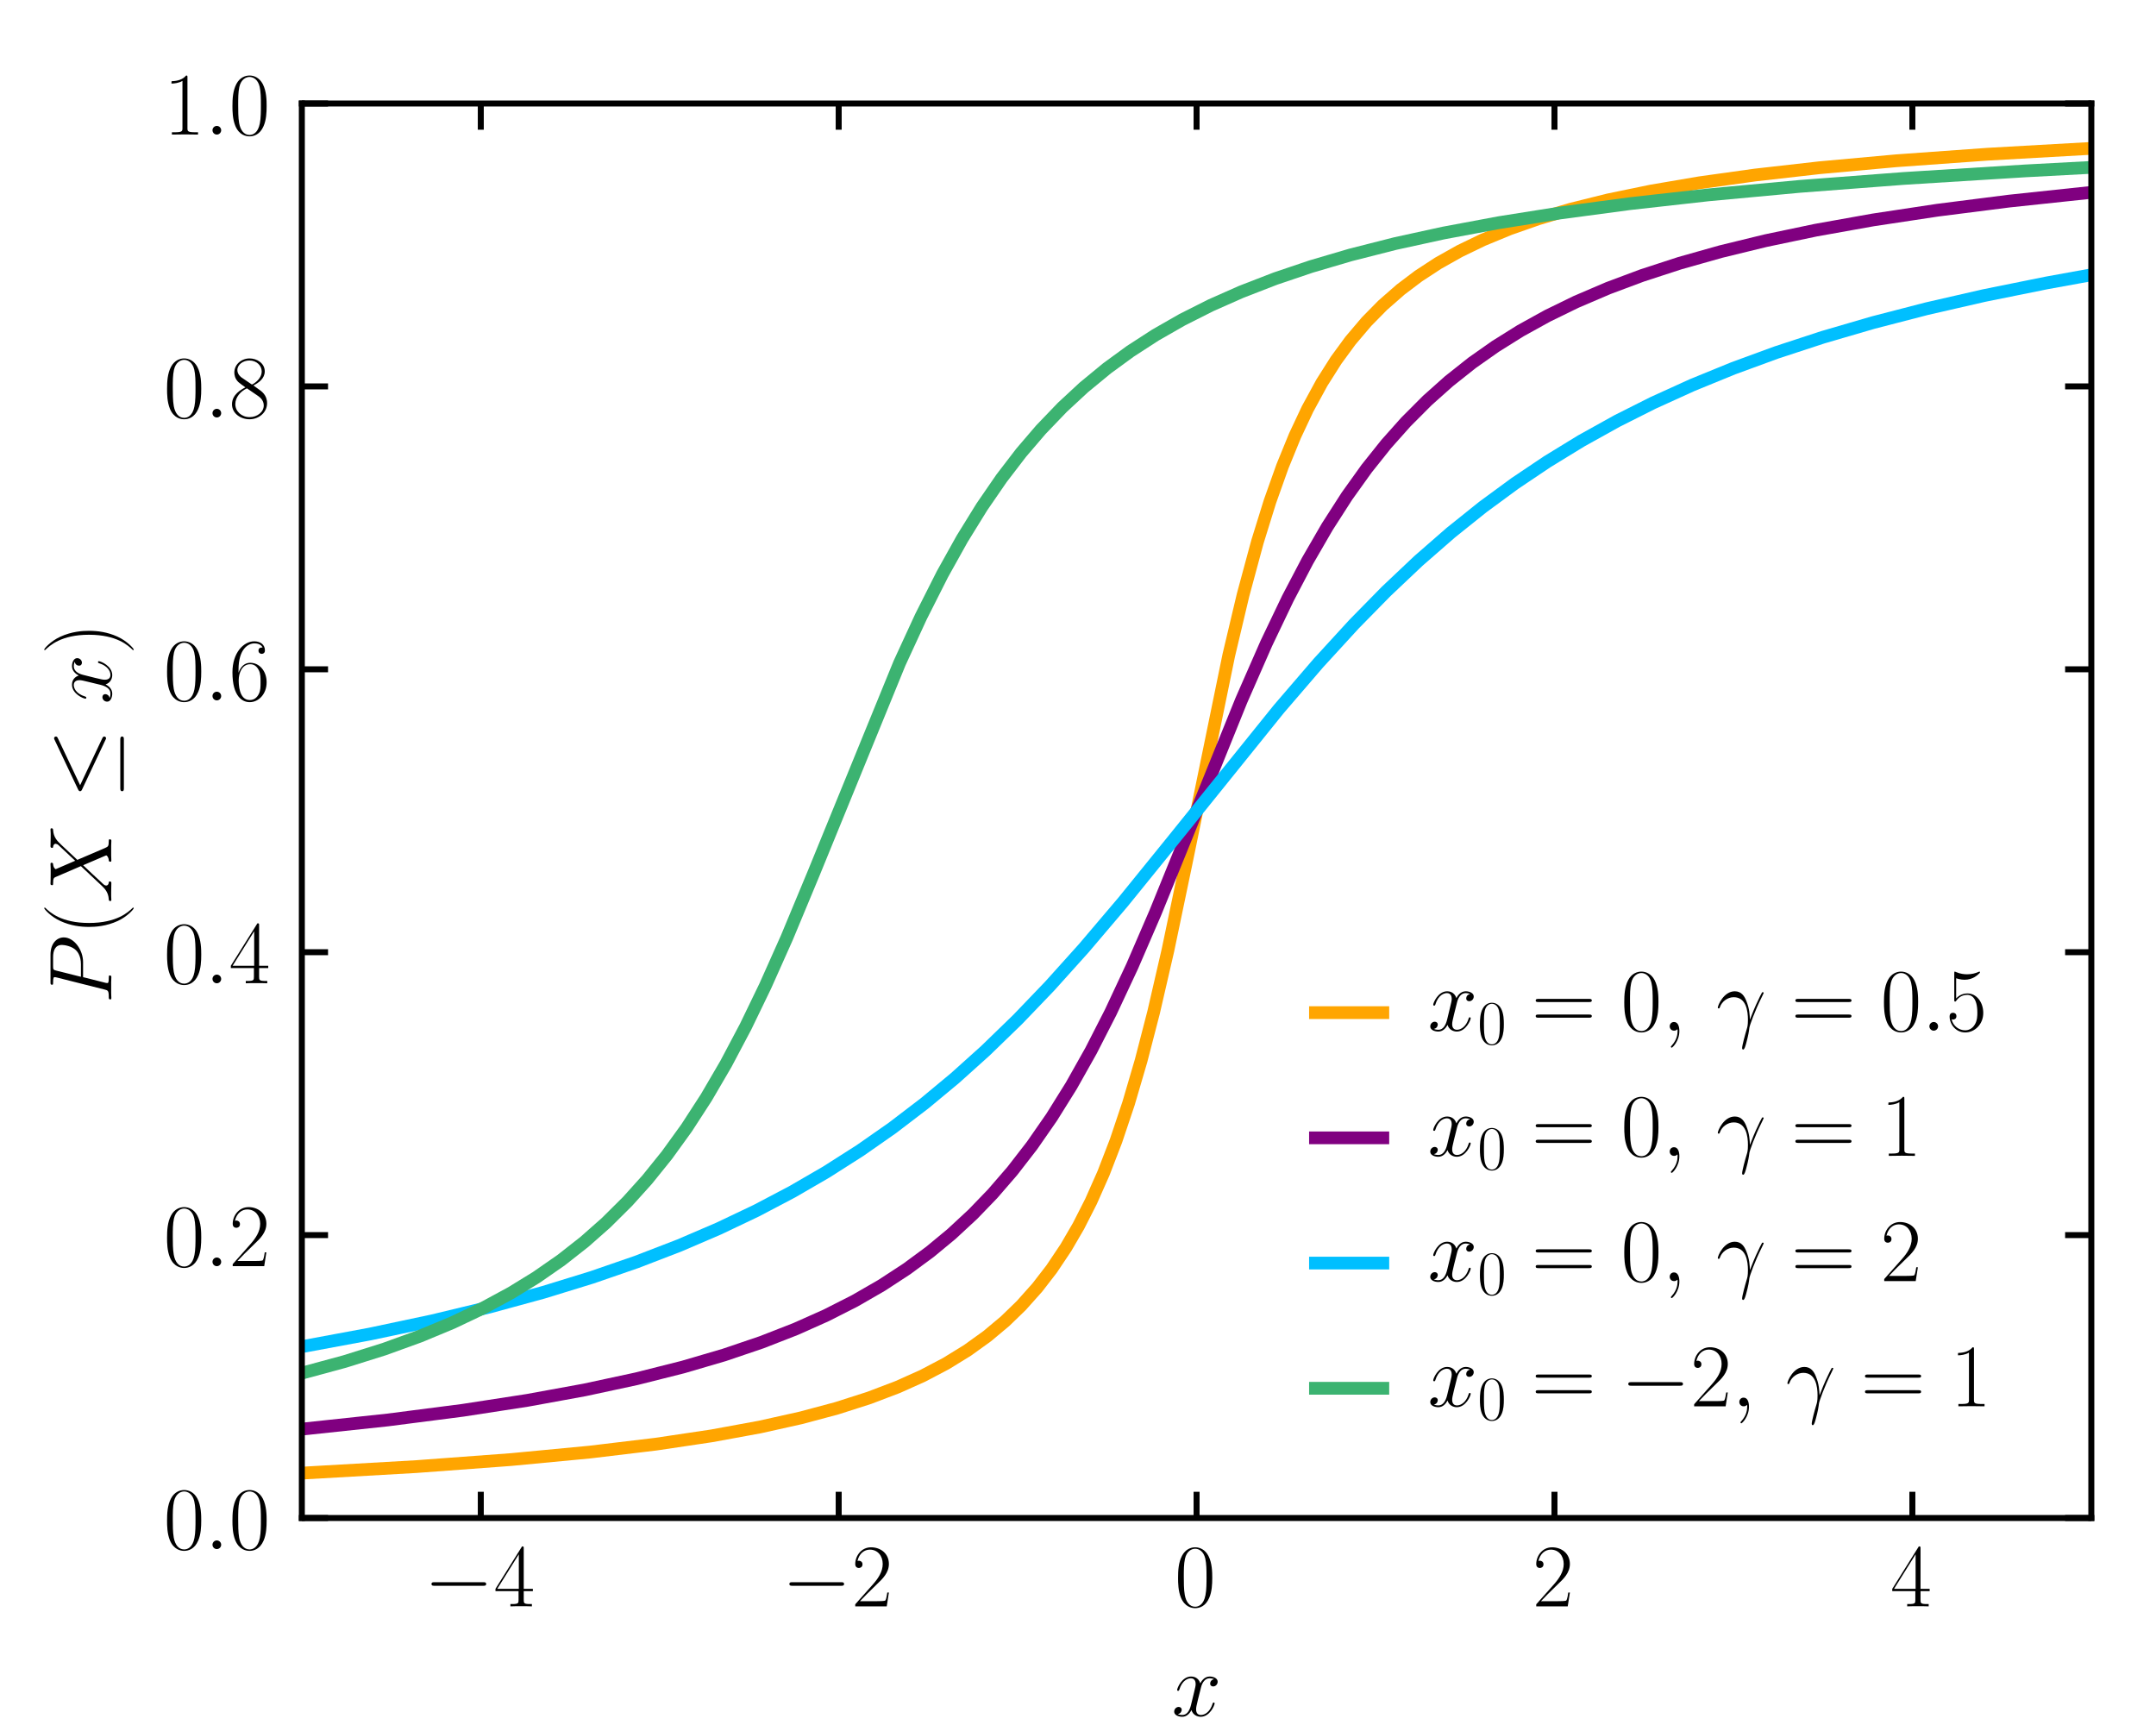 <?xml version="1.0" encoding="utf-8" standalone="no"?>
<!DOCTYPE svg PUBLIC "-//W3C//DTD SVG 1.1//EN"
  "http://www.w3.org/Graphics/SVG/1.1/DTD/svg11.dtd">
<!-- Created with matplotlib (https://matplotlib.org/) -->
<svg height="230.4pt" version="1.1" viewBox="0 0 288 230.4" width="288pt" xmlns="http://www.w3.org/2000/svg" xmlns:xlink="http://www.w3.org/1999/xlink">
 <defs>
  <style type="text/css">
*{stroke-linecap:butt;stroke-linejoin:round;}
  </style>
 </defs>
 <g id="figure_1">
  <g id="patch_1">
   <path d="M 0 230.4 
L 288 230.4 
L 288 0 
L 0 0 
z
" style="fill:#ffffff;"/>
  </g>
  <g id="axes_1">
   <g id="patch_2">
    <path d="M 40.32 202.752 
L 279.36 202.752 
L 279.36 13.824 
L 40.32 13.824 
z
" style="fill:#ffffff;"/>
   </g>
   <g id="matplotlib.axis_1">
    <g id="xtick_1">
     <g id="line2d_1">
      <defs>
       <path d="M 0 0 
L 0 -3.5 
" id="m1a16d86b4d" style="stroke:#000000;stroke-width:0.8;"/>
      </defs>
      <g>
       <use style="stroke:#000000;stroke-width:0.8;" x="64.224" xlink:href="#m1a16d86b4d" y="202.752"/>
      </g>
     </g>
     <g id="line2d_2">
      <defs>
       <path d="M 0 0 
L 0 3.5 
" id="mf1da3de7d0" style="stroke:#000000;stroke-width:0.8;"/>
      </defs>
      <g>
       <use style="stroke:#000000;stroke-width:0.8;" x="64.224" xlink:href="#mf1da3de7d0" y="13.824"/>
      </g>
     </g>
     <g id="text_1">
      <!-- $-4$ -->
      <defs>
       <path d="M 65.906 23 
C 67.594 23 69.406 23 69.406 25 
C 69.406 27 67.594 27 65.906 27 
L 11.797 27 
C 10.094 27 8.297 27 8.297 25 
C 8.297 23 10.094 23 11.797 23 
z
" id="CMSY10-0"/>
       <path d="M 33.594 64.797 
C 33.594 66.891 33.5 67 31.703 67 
L 2 19.594 
L 2 17 
L 27.797 17 
L 27.797 7.188 
C 27.797 3.594 27.594 2.594 20.594 2.594 
L 18.703 2.594 
L 18.703 0 
C 21.906 0.188 27.297 0.188 30.703 0.188 
C 34.094 0.188 39.5 0.188 42.703 0 
L 42.703 2.594 
L 40.797 2.594 
C 33.797 2.594 33.594 3.594 33.594 7.188 
L 33.594 17 
L 43.797 17 
L 43.797 19.594 
L 33.594 19.594 
z
M 28.094 58.172 
L 28.094 19.594 
L 4 19.594 
z
" id="CMR17-52"/>
      </defs>
      <g transform="translate(56.648 214.554)scale(0.12 -0.12)">
       <use transform="scale(0.996)" xlink:href="#CMSY10-0"/>
       <use transform="translate(77.487 0)scale(0.996)" xlink:href="#CMR17-52"/>
      </g>
     </g>
    </g>
    <g id="xtick_2">
     <g id="line2d_3">
      <g>
       <use style="stroke:#000000;stroke-width:0.8;" x="112.032" xlink:href="#m1a16d86b4d" y="202.752"/>
      </g>
     </g>
     <g id="line2d_4">
      <g>
       <use style="stroke:#000000;stroke-width:0.8;" x="112.032" xlink:href="#mf1da3de7d0" y="13.824"/>
      </g>
     </g>
     <g id="text_2">
      <!-- $-2$ -->
      <defs>
       <path d="M 41.703 15.469 
L 39.906 15.469 
C 38.906 8.391 38.094 7.188 37.703 6.594 
C 37.203 5.797 30 5.797 28.594 5.797 
L 9.406 5.797 
C 13 9.688 20 16.766 28.5 24.938 
C 34.594 30.719 41.703 37.5 41.703 47.391 
C 41.703 59.188 32.297 66 21.797 66 
C 10.797 66 4.094 56.297 4.094 47.297 
C 4.094 43.391 7 42.891 8.203 42.891 
C 9.203 42.891 12.203 43.484 12.203 46.984 
C 12.203 50.094 9.594 51 8.203 51 
C 7.594 51 7 50.891 6.594 50.688 
C 8.5 59.188 14.297 63.391 20.406 63.391 
C 29.094 63.391 34.797 56.5 34.797 47.391 
C 34.797 38.703 29.703 31.219 24 24.734 
L 4.094 2.297 
L 4.094 0 
L 39.297 0 
z
" id="CMR17-50"/>
      </defs>
      <g transform="translate(104.456 214.554)scale(0.12 -0.12)">
       <use transform="scale(0.996)" xlink:href="#CMSY10-0"/>
       <use transform="translate(77.487 0)scale(0.996)" xlink:href="#CMR17-50"/>
      </g>
     </g>
    </g>
    <g id="xtick_3">
     <g id="line2d_5">
      <g>
       <use style="stroke:#000000;stroke-width:0.8;" x="159.84" xlink:href="#m1a16d86b4d" y="202.752"/>
      </g>
     </g>
     <g id="line2d_6">
      <g>
       <use style="stroke:#000000;stroke-width:0.8;" x="159.84" xlink:href="#mf1da3de7d0" y="13.824"/>
      </g>
     </g>
     <g id="text_3">
      <!-- $0$ -->
      <defs>
       <path d="M 42 31.844 
C 42 37.969 41.906 48.422 37.703 56.453 
C 34 63.484 28.094 66 22.906 66 
C 18.094 66 12 63.781 8.203 56.562 
C 4.203 49.016 3.797 39.672 3.797 31.844 
C 3.797 26.109 3.906 17.375 7 9.734 
C 11.297 -0.609 19 -2 22.906 -2 
C 27.5 -2 34.5 -0.109 38.594 9.438 
C 41.594 16.375 42 24.5 42 31.844 
z
M 22.906 -0.406 
C 16.5 -0.406 12.703 5.125 11.297 12.75 
C 10.203 18.688 10.203 27.328 10.203 32.953 
C 10.203 40.688 10.203 47.109 11.5 53.234 
C 13.406 61.781 19 64.391 22.906 64.391 
C 27 64.391 32.297 61.672 34.203 53.438 
C 35.5 47.719 35.594 40.984 35.594 32.953 
C 35.594 26.422 35.594 18.375 34.406 12.453 
C 32.297 1.5 26.406 -0.406 22.906 -0.406 
z
" id="CMR17-48"/>
      </defs>
      <g transform="translate(156.914 214.554)scale(0.12 -0.12)">
       <use transform="scale(0.996)" xlink:href="#CMR17-48"/>
      </g>
     </g>
    </g>
    <g id="xtick_4">
     <g id="line2d_7">
      <g>
       <use style="stroke:#000000;stroke-width:0.8;" x="207.648" xlink:href="#m1a16d86b4d" y="202.752"/>
      </g>
     </g>
     <g id="line2d_8">
      <g>
       <use style="stroke:#000000;stroke-width:0.8;" x="207.648" xlink:href="#mf1da3de7d0" y="13.824"/>
      </g>
     </g>
     <g id="text_4">
      <!-- $2$ -->
      <g transform="translate(204.722 214.554)scale(0.12 -0.12)">
       <use transform="scale(0.996)" xlink:href="#CMR17-50"/>
      </g>
     </g>
    </g>
    <g id="xtick_5">
     <g id="line2d_9">
      <g>
       <use style="stroke:#000000;stroke-width:0.8;" x="255.456" xlink:href="#m1a16d86b4d" y="202.752"/>
      </g>
     </g>
     <g id="line2d_10">
      <g>
       <use style="stroke:#000000;stroke-width:0.8;" x="255.456" xlink:href="#mf1da3de7d0" y="13.824"/>
      </g>
     </g>
     <g id="text_5">
      <!-- $4$ -->
      <g transform="translate(252.53 214.554)scale(0.12 -0.12)">
       <use transform="scale(0.996)" xlink:href="#CMR17-52"/>
      </g>
     </g>
    </g>
    <g id="text_6">
     <!-- $x$ -->
     <defs>
      <path d="M 47.406 41 
C 44.203 40.391 43 37.984 43 36.094 
C 43 33.688 44.906 32.891 46.297 32.891 
C 49.297 32.891 51.406 35.484 51.406 38.188 
C 51.406 42.094 46.594 44 42.406 44 
C 36.297 44 32.906 38.297 32 36.391 
C 29.703 43.594 23.5 44 21.703 44 
C 11.5 44 6.094 31.141 6.094 28.891 
C 6.094 28.484 6.5 27.969 7.203 27.969 
C 8 27.969 8.203 28.578 8.406 28.984 
C 11.797 40.188 18.5 41.984 21.406 41.984 
C 25.906 41.984 26.797 38.094 26.797 35.688 
C 26.797 33.484 26.203 31.141 25 26.219 
L 21.594 12.156 
C 20.094 6.094 17.203 1 11.906 1 
C 11.406 1 8.906 1 6.797 1.969 
C 10.406 2.594 11.203 5.594 11.203 6.797 
C 11.203 8.797 9.703 10 7.797 10 
C 5.406 10 2.797 7.891 2.797 4.688 
C 2.797 0.891 7.5 -1 11.797 -1 
C 16.594 -1 20 2.391 22.094 6.484 
C 23.703 1 28.703 -1 32.406 -1 
C 42.594 -1 48 11.734 48 14 
C 48 14.516 47.594 14.922 47 14.922 
C 46.094 14.922 46 14.406 45.703 13.594 
C 43 4.688 37.203 1 32.703 1 
C 29.203 1 27.297 3.188 27.297 7.297 
C 27.297 9.484 27.703 11.125 29.297 17.906 
L 32.797 31.859 
C 34.297 37.891 37.703 41.984 42.297 41.984 
C 42.5 41.984 45.297 41.984 47.406 41 
z
" id="CMMI12-120"/>
     </defs>
     <g transform="translate(156.514 229.181)scale(0.12 -0.12)">
      <use transform="scale(0.996)" xlink:href="#CMMI12-120"/>
     </g>
    </g>
   </g>
   <g id="matplotlib.axis_2">
    <g id="ytick_1">
     <g id="line2d_11">
      <defs>
       <path d="M 0 0 
L 3.5 0 
" id="mc4e8383e41" style="stroke:#000000;stroke-width:0.8;"/>
      </defs>
      <g>
       <use style="stroke:#000000;stroke-width:0.8;" x="40.32" xlink:href="#mc4e8383e41" y="202.752"/>
      </g>
     </g>
     <g id="line2d_12">
      <defs>
       <path d="M 0 0 
L -3.5 0 
" id="m9423e60ec6" style="stroke:#000000;stroke-width:0.8;"/>
      </defs>
      <g>
       <use style="stroke:#000000;stroke-width:0.8;" x="279.36" xlink:href="#m9423e60ec6" y="202.752"/>
      </g>
     </g>
     <g id="text_7">
      <!-- $0.0$ -->
      <defs>
       <path d="M 18.406 4.797 
C 18.406 7.688 16 9.688 13.594 9.688 
C 10.703 9.688 8.703 7.297 8.703 4.891 
C 8.703 2 11.094 0 13.5 0 
C 16.406 0 18.406 2.391 18.406 4.797 
z
" id="CMMI12-58"/>
      </defs>
      <g transform="translate(21.862 206.903)scale(0.12 -0.12)">
       <use transform="scale(0.996)" xlink:href="#CMR17-48"/>
       <use transform="translate(45.69 0)scale(0.996)" xlink:href="#CMMI12-58"/>
       <use transform="translate(72.788 0)scale(0.996)" xlink:href="#CMR17-48"/>
      </g>
     </g>
    </g>
    <g id="ytick_2">
     <g id="line2d_13">
      <g>
       <use style="stroke:#000000;stroke-width:0.8;" x="40.32" xlink:href="#mc4e8383e41" y="164.966"/>
      </g>
     </g>
     <g id="line2d_14">
      <g>
       <use style="stroke:#000000;stroke-width:0.8;" x="279.36" xlink:href="#m9423e60ec6" y="164.966"/>
      </g>
     </g>
     <g id="text_8">
      <!-- $0.2$ -->
      <g transform="translate(21.862 169.117)scale(0.12 -0.12)">
       <use transform="scale(0.996)" xlink:href="#CMR17-48"/>
       <use transform="translate(45.69 0)scale(0.996)" xlink:href="#CMMI12-58"/>
       <use transform="translate(72.788 0)scale(0.996)" xlink:href="#CMR17-50"/>
      </g>
     </g>
    </g>
    <g id="ytick_3">
     <g id="line2d_15">
      <g>
       <use style="stroke:#000000;stroke-width:0.8;" x="40.32" xlink:href="#mc4e8383e41" y="127.181"/>
      </g>
     </g>
     <g id="line2d_16">
      <g>
       <use style="stroke:#000000;stroke-width:0.8;" x="279.36" xlink:href="#m9423e60ec6" y="127.181"/>
      </g>
     </g>
     <g id="text_9">
      <!-- $0.4$ -->
      <g transform="translate(21.862 131.332)scale(0.12 -0.12)">
       <use transform="scale(0.996)" xlink:href="#CMR17-48"/>
       <use transform="translate(45.69 0)scale(0.996)" xlink:href="#CMMI12-58"/>
       <use transform="translate(72.788 0)scale(0.996)" xlink:href="#CMR17-52"/>
      </g>
     </g>
    </g>
    <g id="ytick_4">
     <g id="line2d_17">
      <g>
       <use style="stroke:#000000;stroke-width:0.8;" x="40.32" xlink:href="#mc4e8383e41" y="89.395"/>
      </g>
     </g>
     <g id="line2d_18">
      <g>
       <use style="stroke:#000000;stroke-width:0.8;" x="279.36" xlink:href="#m9423e60ec6" y="89.395"/>
      </g>
     </g>
     <g id="text_10">
      <!-- $0.6$ -->
      <defs>
       <path d="M 10.594 34.344 
C 10.594 58 21.797 63.688 28.297 63.688 
C 30.406 63.688 35.5 63.266 37.5 59.094 
C 35.906 59.094 32.906 59.094 32.906 55.594 
C 32.906 52.891 35.094 52 36.5 52 
C 37.406 52 40.094 52.391 40.094 55.797 
C 40.094 62.297 35.094 66 28.203 66 
C 16.297 66 3.797 53.297 3.797 31.422 
C 3.797 4.016 15.094 -2 23.094 -2 
C 32.797 -2 42 6.734 42 20.234 
C 42 32.828 33.906 42 23.703 42 
C 17.594 42 13.094 37.969 10.594 30.922 
z
M 23.094 0.391 
C 10.797 0.391 10.797 18.938 10.797 22.656 
C 10.797 29.906 14.203 40.391 23.5 40.391 
C 25.203 40.391 30.094 40.391 33.406 33.438 
C 35.203 29.516 35.203 25.375 35.203 20.344 
C 35.203 14.906 35.203 10.875 33.094 6.844 
C 30.906 2.703 27.703 0.391 23.094 0.391 
z
" id="CMR17-54"/>
      </defs>
      <g transform="translate(21.862 93.546)scale(0.12 -0.12)">
       <use transform="scale(0.996)" xlink:href="#CMR17-48"/>
       <use transform="translate(45.69 0)scale(0.996)" xlink:href="#CMMI12-58"/>
       <use transform="translate(72.788 0)scale(0.996)" xlink:href="#CMR17-54"/>
      </g>
     </g>
    </g>
    <g id="ytick_5">
     <g id="line2d_19">
      <g>
       <use style="stroke:#000000;stroke-width:0.8;" x="40.32" xlink:href="#mc4e8383e41" y="51.61"/>
      </g>
     </g>
     <g id="line2d_20">
      <g>
       <use style="stroke:#000000;stroke-width:0.8;" x="279.36" xlink:href="#m9423e60ec6" y="51.61"/>
      </g>
     </g>
     <g id="text_11">
      <!-- $0.8$ -->
      <defs>
       <path d="M 27.203 35.766 
C 33.5 38.969 39.906 43.797 39.906 51.531 
C 39.906 60.688 31.094 66 23 66 
C 13.906 66 5.906 59.375 5.906 50.234 
C 5.906 47.719 6.5 43.391 10.406 39.578 
C 11.406 38.578 15.594 35.562 18.297 33.656 
C 13.797 31.344 3.297 25.812 3.297 14.766 
C 3.297 4.406 13.094 -2 22.797 -2 
C 33.5 -2 42.5 5.719 42.5 15.969 
C 42.5 25.109 36.406 29.328 32.406 32.047 
z
M 14.094 44.609 
C 13.297 45.109 9.297 48.219 9.297 52.938 
C 9.297 59.078 15.594 63.688 22.797 63.688 
C 30.703 63.688 36.5 58.062 36.5 51.531 
C 36.5 42.188 26.094 36.859 25.594 36.859 
C 25.5 36.859 25.406 36.859 24.594 37.469 
z
M 32.5 24 
C 34 22.906 38.797 19.578 38.797 13.453 
C 38.797 6.016 31.406 0.391 23 0.391 
C 13.906 0.391 7 6.922 7 14.859 
C 7 22.797 13.094 29.438 20 32.547 
z
" id="CMR17-56"/>
      </defs>
      <g transform="translate(21.862 55.761)scale(0.12 -0.12)">
       <use transform="scale(0.996)" xlink:href="#CMR17-48"/>
       <use transform="translate(45.69 0)scale(0.996)" xlink:href="#CMMI12-58"/>
       <use transform="translate(72.788 0)scale(0.996)" xlink:href="#CMR17-56"/>
      </g>
     </g>
    </g>
    <g id="ytick_6">
     <g id="line2d_21">
      <g>
       <use style="stroke:#000000;stroke-width:0.8;" x="40.32" xlink:href="#mc4e8383e41" y="13.824"/>
      </g>
     </g>
     <g id="line2d_22">
      <g>
       <use style="stroke:#000000;stroke-width:0.8;" x="279.36" xlink:href="#m9423e60ec6" y="13.824"/>
      </g>
     </g>
     <g id="text_12">
      <!-- $1.0$ -->
      <defs>
       <path d="M 26.594 63.797 
C 26.594 65.891 26.5 66 25.094 66 
C 21.203 61.359 15.297 59.891 9.703 59.688 
C 9.406 59.688 8.906 59.688 8.797 59.5 
C 8.703 59.297 8.703 59.094 8.703 57 
C 11.797 57 17 57.594 21 59.984 
L 21 7.297 
C 21 3.797 20.797 2.594 12.203 2.594 
L 9.203 2.594 
L 9.203 0 
C 14 0.094 19 0.188 23.797 0.188 
C 28.594 0.188 33.594 0.094 38.406 0 
L 38.406 2.594 
L 35.406 2.594 
C 26.797 2.594 26.594 3.688 26.594 7.297 
z
" id="CMR17-49"/>
      </defs>
      <g transform="translate(21.862 17.975)scale(0.12 -0.12)">
       <use transform="scale(0.996)" xlink:href="#CMR17-49"/>
       <use transform="translate(45.69 0)scale(0.996)" xlink:href="#CMMI12-58"/>
       <use transform="translate(72.788 0)scale(0.996)" xlink:href="#CMR17-48"/>
      </g>
     </g>
    </g>
    <g id="text_13">
     <!-- $P(X\le x)$ -->
     <defs>
      <path d="M 29.594 31.594 
L 46.406 31.594 
C 60.203 31.594 74 41.766 74 53.125 
C 74 60.906 67.406 68 54.797 68 
L 23.906 68 
C 22 68 21.094 68 21.094 66.094 
C 21.094 65.094 22 65.094 23.5 65.094 
C 29.594 65.094 29.594 64.297 29.594 63.203 
C 29.594 63 29.594 62.406 29.203 60.906 
L 15.703 7.359 
C 14.797 3.891 14.594 2.891 7.594 2.891 
C 5.703 2.891 4.703 2.891 4.703 1.094 
C 4.703 0 5.594 0 6.203 0 
C 8.094 0 10.094 0.188 12 0.188 
L 23.703 0.188 
C 25.594 0.188 27.703 0 29.594 0 
C 30.406 0 31.5 0 31.5 1.891 
C 31.5 2.891 30.594 2.891 29.094 2.891 
C 23.094 2.891 23 3.594 23 4.578 
C 23 5.078 23.094 5.766 23.203 6.266 
z
M 36.797 61.203 
C 37.703 64.891 38.094 65.094 42 65.094 
L 51.906 65.094 
C 59.406 65.094 65.594 62.703 65.594 55.219 
C 65.594 52.641 64.297 44.156 59.703 39.578 
C 58 37.781 53.203 34 44.094 34 
L 30 34 
z
" id="CMMI12-80"/>
      <path d="M 30.594 -24.406 
C 30.594 -24.312 30.594 -24.109 30.297 -23.812 
C 25.703 -19.109 13.406 -6.297 13.406 24.938 
C 13.406 56.172 25.5 68.875 30.406 73.891 
C 30.406 73.984 30.594 74.188 30.594 74.484 
C 30.594 74.797 30.297 75 29.906 75 
C 28.797 75 20.297 67.578 15.406 56.562 
C 10.406 45.453 9 34.656 9 25.047 
C 9 17.828 9.703 5.625 15.703 -7.297 
C 20.5 -17.703 28.703 -25 29.906 -25 
C 30.406 -25 30.594 -24.812 30.594 -24.406 
z
" id="CMR17-40"/>
      <path d="M 47.5 40.406 
L 38.094 62.203 
C 39.406 64.594 42.406 64.984 43.594 65.094 
C 44.203 65.094 45.297 65.188 45.297 66.891 
C 45.297 68 44.406 68 43.797 68 
C 42.094 68 40.094 67.797 38.406 67.797 
L 32.594 67.797 
C 26.5 67.797 22.094 68 22 68 
C 21.203 68 20.203 68 20.203 66.094 
C 20.203 65.094 21.094 65.094 22.406 65.094 
C 28.203 65.094 28.594 64.094 29.594 61.703 
L 41.5 34.047 
L 19.797 10.953 
C 16.203 7.078 11.906 3.297 4.5 2.891 
C 3.297 2.797 2.5 2.797 2.5 1 
C 2.5 0.688 2.594 0 3.703 0 
C 5.094 0 6.594 0.188 8 0.188 
L 12.703 0.188 
C 15.906 0.188 19.406 0 22.5 0 
C 23.203 0 24.406 0 24.406 1.797 
C 24.406 2.797 23.703 2.891 23.094 2.891 
C 21.094 3.094 19.797 4.188 19.797 5.781 
C 19.797 7.469 21 8.672 23.906 11.656 
L 32.797 21.297 
C 35 23.594 40.297 29.359 42.5 31.547 
L 53 7.078 
C 53.094 6.875 53.5 5.875 53.5 5.781 
C 53.5 4.875 51.297 3.094 48.094 2.891 
C 47.5 2.891 46.406 2.797 46.406 1 
C 46.406 0 47.406 0 47.906 0 
C 49.594 0 51.594 0.188 53.297 0.188 
L 64.297 0.188 
C 66.094 0.188 68 0 69.703 0 
C 70.406 0 71.5 0 71.5 1.891 
C 71.5 2.891 70.5 2.891 69.594 2.891 
C 63.594 2.984 63.406 3.484 61.703 7.172 
L 48.5 38.016 
L 61.203 51.562 
C 62.203 52.547 64.5 55.047 65.406 56.031 
C 69.703 60.516 73.703 64.594 81.797 65.094 
C 82.797 65.188 83.797 65.188 83.797 66.891 
C 83.797 68 82.906 68 82.5 68 
C 81.094 68 79.594 67.797 78.203 67.797 
L 73.594 67.797 
C 70.406 67.797 66.906 68 63.797 68 
C 63.094 68 61.906 68 61.906 66.188 
C 61.906 65.188 62.594 65.094 63.203 65.094 
C 64.797 64.891 66.5 64.094 66.5 62.203 
L 66.406 62 
C 66.297 61.312 66.094 60.312 65 59.125 
z
" id="CMMI12-88"/>
      <path d="M 67.5 59.781 
C 68.594 60.281 69.406 60.781 69.406 61.984 
C 69.406 63.094 68.594 64 67.406 64 
C 66.906 64 66 63.594 65.594 63.391 
L 10.297 37.203 
C 8.594 36.391 8.297 35.688 8.297 34.891 
C 8.297 33.984 8.906 33.281 10.297 32.688 
L 65.594 6.594 
C 66.906 5.891 67.094 5.891 67.406 5.891 
C 68.5 5.891 69.406 6.797 69.406 7.891 
C 69.406 8.797 69 9.391 67.297 10.203 
L 15 34.891 
z
M 65.906 -14 
C 67.594 -14 69.406 -14 69.406 -12 
C 69.406 -10 67.297 -10 65.797 -10 
L 11.906 -10 
C 10.406 -10 8.297 -10 8.297 -12 
C 8.297 -14 10.094 -14 11.797 -14 
z
" id="CMSY10-20"/>
      <path d="M 26.297 24.938 
C 26.297 32.141 25.594 44.359 19.594 57.266 
C 14.797 67.688 6.594 75 5.406 75 
C 5.094 75 4.703 74.891 4.703 74.391 
C 4.703 74.188 4.797 74.094 4.906 73.891 
C 9.703 68.875 21.906 56.172 21.906 25.047 
C 21.906 -6.188 9.797 -18.906 4.906 -23.906 
C 4.797 -24.109 4.703 -24.203 4.703 -24.406 
C 4.703 -24.906 5.094 -25 5.406 -25 
C 6.5 -25 15 -17.609 19.906 -6.594 
C 24.906 4.516 26.297 15.328 26.297 24.938 
z
" id="CMR17-41"/>
     </defs>
     <g transform="translate(14.874 134.05)rotate(-90)scale(0.12 -0.12)">
      <use transform="scale(0.996)" xlink:href="#CMMI12-80"/>
      <use transform="translate(76.426 0)scale(0.996)" xlink:href="#CMR17-40"/>
      <use transform="translate(111.707 0)scale(0.996)" xlink:href="#CMMI12-88"/>
      <use transform="translate(228.173 0)scale(0.996)" xlink:href="#CMSY10-20"/>
      <use transform="translate(333.335 0)scale(0.996)" xlink:href="#CMMI12-120"/>
      <use transform="translate(388.769 0)scale(0.996)" xlink:href="#CMR17-41"/>
     </g>
    </g>
   </g>
   <g id="line2d_23">
    <path clip-path="url(#p3804b2e2a6)" d="M 40.32 196.758 
L 55.619 195.885 
L 68.288 194.945 
L 78.805 193.946 
L 87.65 192.885 
L 95.06 191.78 
L 101.514 190.597 
L 107.012 189.371 
L 111.793 188.09 
L 116.096 186.712 
L 119.92 185.258 
L 123.267 183.757 
L 126.374 182.123 
L 129.243 180.357 
L 131.872 178.465 
L 134.263 176.464 
L 136.414 174.38 
L 138.565 171.97 
L 140.478 169.494 
L 142.39 166.637 
L 144.063 163.763 
L 145.737 160.474 
L 147.41 156.699 
L 149.083 152.358 
L 150.756 147.37 
L 152.43 141.664 
L 154.103 135.201 
L 156.015 126.913 
L 158.406 115.47 
L 164.143 87.507 
L 166.055 79.451 
L 167.967 72.375 
L 169.641 66.984 
L 171.314 62.283 
L 172.987 58.194 
L 174.66 54.637 
L 176.573 51.124 
L 178.485 48.105 
L 180.397 45.494 
L 182.549 42.959 
L 184.7 40.774 
L 187.091 38.681 
L 189.481 36.874 
L 192.11 35.155 
L 194.979 33.541 
L 198.086 32.039 
L 201.672 30.56 
L 205.497 29.221 
L 209.799 27.946 
L 214.819 26.697 
L 220.556 25.513 
L 227.01 24.414 
L 234.42 23.38 
L 243.026 22.406 
L 253.305 21.473 
L 265.496 20.598 
L 279.121 19.83 
L 279.121 19.83 
" style="fill:none;stroke:#ffa500;stroke-linecap:square;stroke-width:1.7;"/>
   </g>
   <g id="line2d_24">
    <path clip-path="url(#p3804b2e2a6)" d="M 40.32 190.881 
L 51.794 189.658 
L 61.834 188.365 
L 70.439 187.04 
L 78.088 185.645 
L 85.02 184.155 
L 91.236 182.589 
L 96.733 180.977 
L 101.753 179.274 
L 106.295 177.501 
L 110.359 175.688 
L 114.183 173.747 
L 117.769 171.679 
L 121.116 169.494 
L 124.223 167.205 
L 127.092 164.833 
L 129.96 162.175 
L 132.589 159.449 
L 135.219 156.409 
L 137.848 153.016 
L 140.478 149.23 
L 143.107 145.016 
L 145.737 140.343 
L 148.366 135.201 
L 151.235 129.069 
L 154.342 121.883 
L 158.645 111.292 
L 165.816 93.556 
L 169.163 85.925 
L 172.031 79.926 
L 174.66 74.912 
L 177.29 70.367 
L 179.919 66.272 
L 182.549 62.598 
L 185.178 59.305 
L 187.808 56.354 
L 190.676 53.481 
L 193.545 50.922 
L 196.652 48.458 
L 199.76 46.271 
L 203.106 44.178 
L 206.692 42.196 
L 210.516 40.33 
L 214.819 38.488 
L 219.361 36.79 
L 224.381 35.155 
L 229.879 33.603 
L 235.855 32.146 
L 242.548 30.744 
L 250.197 29.377 
L 258.803 28.077 
L 268.364 26.862 
L 279.121 25.718 
L 279.121 25.718 
" style="fill:none;stroke:#800080;stroke-linecap:square;stroke-width:1.7;"/>
   </g>
   <g id="line2d_25">
    <path clip-path="url(#p3804b2e2a6)" d="M 40.32 179.869 
L 49.404 178.183 
L 57.77 176.41 
L 65.419 174.566 
L 72.59 172.607 
L 79.044 170.62 
L 85.02 168.558 
L 90.757 166.347 
L 96.016 164.089 
L 101.036 161.701 
L 105.817 159.186 
L 110.359 156.554 
L 114.9 153.661 
L 119.203 150.655 
L 123.506 147.37 
L 127.57 143.995 
L 131.633 140.343 
L 135.936 136.171 
L 140.239 131.687 
L 144.78 126.64 
L 150.039 120.448 
L 156.732 112.191 
L 170.836 94.693 
L 176.095 88.579 
L 180.876 83.361 
L 185.178 78.979 
L 189.481 74.912 
L 193.784 71.159 
L 198.086 67.711 
L 202.389 64.552 
L 206.692 61.663 
L 211.234 58.883 
L 216.014 56.228 
L 220.795 53.822 
L 226.054 51.431 
L 231.552 49.185 
L 237.289 47.082 
L 243.504 45.044 
L 250.197 43.09 
L 257.368 41.233 
L 265.018 39.48 
L 273.384 37.79 
L 279.121 36.748 
L 279.121 36.748 
" style="fill:none;stroke:#00bfff;stroke-linecap:square;stroke-width:1.7;"/>
   </g>
   <g id="line2d_26">
    <path clip-path="url(#p3804b2e2a6)" d="M 40.32 183.403 
L 46.057 181.848 
L 51.316 180.197 
L 56.097 178.465 
L 60.399 176.677 
L 64.463 174.749 
L 68.288 172.676 
L 71.634 170.62 
L 74.981 168.295 
L 78.088 165.854 
L 80.957 163.32 
L 83.825 160.474 
L 86.455 157.553 
L 89.084 154.293 
L 91.714 150.655 
L 94.343 146.6 
L 96.972 142.097 
L 99.602 137.125 
L 102.231 131.687 
L 105.1 125.262 
L 108.685 116.653 
L 120.159 88.579 
L 123.028 82.36 
L 125.896 76.681 
L 128.526 71.966 
L 131.155 67.711 
L 133.785 63.888 
L 136.414 60.461 
L 139.044 57.39 
L 141.912 54.401 
L 144.78 51.743 
L 147.888 49.185 
L 150.996 46.917 
L 154.342 44.751 
L 157.928 42.701 
L 161.752 40.774 
L 165.816 38.975 
L 170.358 37.215 
L 175.139 35.599 
L 180.397 34.052 
L 186.373 32.533 
L 192.828 31.123 
L 200.238 29.739 
L 208.365 28.451 
L 217.688 27.205 
L 228.205 26.028 
L 240.396 24.896 
L 254.261 23.838 
L 270.516 22.827 
L 279.121 22.369 
L 279.121 22.369 
" style="fill:none;stroke:#3cb371;stroke-linecap:square;stroke-width:1.7;"/>
   </g>
   <g id="patch_3">
    <path d="M 40.32 202.752 
L 40.32 13.824 
" style="fill:none;stroke:#000000;stroke-linecap:square;stroke-linejoin:miter;stroke-width:0.8;"/>
   </g>
   <g id="patch_4">
    <path d="M 279.36 202.752 
L 279.36 13.824 
" style="fill:none;stroke:#000000;stroke-linecap:square;stroke-linejoin:miter;stroke-width:0.8;"/>
   </g>
   <g id="patch_5">
    <path d="M 40.32 202.752 
L 279.36 202.752 
" style="fill:none;stroke:#000000;stroke-linecap:square;stroke-linejoin:miter;stroke-width:0.8;"/>
   </g>
   <g id="patch_6">
    <path d="M 40.32 13.824 
L 279.36 13.824 
" style="fill:none;stroke:#000000;stroke-linecap:square;stroke-linejoin:miter;stroke-width:0.8;"/>
   </g>
   <g id="legend_1">
    <g id="line2d_27">
     <path d="M 175.72 135.254 
L 184.72 135.254 
" style="fill:none;stroke:#ffa500;stroke-linecap:square;stroke-width:1.7;"/>
    </g>
    <g id="line2d_28"/>
    <g id="text_14">
     <!-- $x_0=0,\, \gamma=0.5$ -->
     <defs>
      <path d="M 64.297 32 
C 65.797 32 67.297 32 67.297 33.688 
C 67.297 35.5 65.594 35.5 63.906 35.5 
L 8 35.5 
C 6.297 35.5 4.594 35.5 4.594 33.688 
C 4.594 32 6.094 32 7.594 32 
z
M 63.906 14.484 
C 65.594 14.484 67.297 14.484 67.297 16.297 
C 67.297 18 65.797 18 64.297 18 
L 7.594 18 
C 6.094 18 4.594 18 4.594 16.297 
C 4.594 14.484 6.297 14.484 8 14.484 
z
" id="CMR17-61"/>
      <path d="M 19.5 -0.406 
C 19.5 5.391 17.594 9.688 13.5 9.688 
C 10.297 9.688 8.703 7.094 8.703 4.891 
C 8.703 2.688 10.203 0 13.594 0 
C 14.906 0 16 0.391 16.906 1.297 
C 17.094 1.5 17.203 1.5 17.297 1.5 
C 17.5 1.5 17.5 0.094 17.5 -0.406 
C 17.5 -3.641 16.906 -10.031 11.094 -16.422 
C 10 -17.609 10 -17.812 10 -18 
C 10 -18.5 10.5 -19 11 -19 
C 11.797 -19 19.5 -11.703 19.5 -0.406 
z
" id="CMMI12-59"/>
      <path d="M 37.797 12.266 
C 37.594 17.141 37.406 24.781 33.594 33.719 
C 31.594 38.688 28.203 44 20.906 44 
C 8.594 44 1.906 28.359 1.906 25.766 
C 1.906 24.875 2.594 24.875 2.906 24.875 
C 3.797 24.875 3.797 25.078 4.297 26.375 
C 6.406 32.516 12.797 37.391 19.703 37.391 
C 33.594 37.391 35.594 22 35.594 12.172 
C 35.594 5.906 34.906 3.828 34.297 1.844 
C 32.406 -4.312 29.094 -16.625 29.094 -19.406 
C 29.094 -20.203 29.406 -21.109 30.203 -21.109 
C 31.703 -21.109 32.594 -17.812 33.703 -13.844 
C 36.094 -5.109 36.703 -0.734 37.203 3.234 
C 37.5 5.625 43.203 22.016 51.094 37.609 
C 51.797 39.203 53.203 41.891 53.203 42.188 
C 53.203 42.297 53.094 43 52.203 43 
C 52 43 51.5 43 51.297 42.594 
C 51.094 42.391 47.594 35.625 44.594 28.875 
C 43.094 25.469 41.094 21 37.797 12.266 
z
" id="CMMI12-13"/>
      <path d="M 11.406 58.594 
C 12.406 58.188 16.5 56.891 20.703 56.891 
C 30 56.891 35.094 61.891 38 64.688 
C 38 65.484 38 66 37.406 66 
C 37.297 66 37.094 66 36.297 65.594 
C 32.797 64.094 28.703 63 23.703 63 
C 20.703 63 16.203 63.359 11.297 65.484 
C 10.203 66 10 66 9.906 66 
C 9.406 66 9.297 65.891 9.297 63.906 
L 9.297 34.859 
C 9.297 33.016 9.297 32.5 10.297 32.5 
C 10.797 32.5 11 32.703 11.5 33.422 
C 14.703 38.047 19.094 40 24.094 40 
C 27.594 40 35.094 37.734 35.094 20.203 
C 35.094 16.984 35.094 11.188 32.094 6.594 
C 29.594 2.484 25.703 0.391 21.406 0.391 
C 14.797 0.391 8.094 4.984 6.297 12.688 
C 6.703 12.594 7.5 12.391 7.906 12.391 
C 9.203 12.391 11.703 13.094 11.703 16.188 
C 11.703 18.891 9.797 20 7.906 20 
C 5.594 20 4.094 18.594 4.094 15.797 
C 4.094 7.094 11 -2 21.594 -2 
C 31.906 -2 41.703 6.891 41.703 19.797 
C 41.703 32.094 33.906 41.594 24.203 41.594 
C 19.094 41.594 14.797 39.688 11.406 36 
z
" id="CMR17-53"/>
     </defs>
     <g transform="translate(190.72 139.454)scale(0.12 -0.12)">
      <use transform="translate(0 14.944)scale(0.996)" xlink:href="#CMMI12-120"/>
      <use transform="translate(55.434 0)scale(0.697)" xlink:href="#CMR17-48"/>
      <use transform="translate(115.589 14.944)scale(0.996)" xlink:href="#CMR17-61"/>
      <use transform="translate(214.978 14.944)scale(0.996)" xlink:href="#CMR17-48"/>
      <use transform="translate(260.669 14.944)scale(0.996)" xlink:href="#CMMI12-59"/>
      <use transform="translate(320.975 14.944)scale(0.996)" xlink:href="#CMMI12-13"/>
      <use transform="translate(404.667 14.944)scale(0.996)" xlink:href="#CMR17-61"/>
      <use transform="translate(504.056 14.944)scale(0.996)" xlink:href="#CMR17-48"/>
      <use transform="translate(549.746 14.944)scale(0.996)" xlink:href="#CMMI12-58"/>
      <use transform="translate(576.844 14.944)scale(0.996)" xlink:href="#CMR17-53"/>
     </g>
    </g>
    <g id="line2d_29">
     <path d="M 175.72 151.978 
L 184.72 151.978 
" style="fill:none;stroke:#800080;stroke-linecap:square;stroke-width:1.7;"/>
    </g>
    <g id="line2d_30"/>
    <g id="text_15">
     <!-- $x_0=0,\,\gamma=1$ -->
     <g transform="translate(190.72 156.178)scale(0.12 -0.12)">
      <use transform="translate(0 14.944)scale(0.996)" xlink:href="#CMMI12-120"/>
      <use transform="translate(55.434 0)scale(0.697)" xlink:href="#CMR17-48"/>
      <use transform="translate(115.589 14.944)scale(0.996)" xlink:href="#CMR17-61"/>
      <use transform="translate(214.978 14.944)scale(0.996)" xlink:href="#CMR17-48"/>
      <use transform="translate(260.669 14.944)scale(0.996)" xlink:href="#CMMI12-59"/>
      <use transform="translate(320.975 14.944)scale(0.996)" xlink:href="#CMMI12-13"/>
      <use transform="translate(404.667 14.944)scale(0.996)" xlink:href="#CMR17-61"/>
      <use transform="translate(504.056 14.944)scale(0.996)" xlink:href="#CMR17-49"/>
     </g>
    </g>
    <g id="line2d_31">
     <path d="M 175.72 168.703 
L 184.72 168.703 
" style="fill:none;stroke:#00bfff;stroke-linecap:square;stroke-width:1.7;"/>
    </g>
    <g id="line2d_32"/>
    <g id="text_16">
     <!-- $x_0=0,\, \gamma=2$ -->
     <g transform="translate(190.72 172.903)scale(0.12 -0.12)">
      <use transform="translate(0 14.944)scale(0.996)" xlink:href="#CMMI12-120"/>
      <use transform="translate(55.434 0)scale(0.697)" xlink:href="#CMR17-48"/>
      <use transform="translate(115.589 14.944)scale(0.996)" xlink:href="#CMR17-61"/>
      <use transform="translate(214.978 14.944)scale(0.996)" xlink:href="#CMR17-48"/>
      <use transform="translate(260.669 14.944)scale(0.996)" xlink:href="#CMMI12-59"/>
      <use transform="translate(320.975 14.944)scale(0.996)" xlink:href="#CMMI12-13"/>
      <use transform="translate(404.667 14.944)scale(0.996)" xlink:href="#CMR17-61"/>
      <use transform="translate(504.056 14.944)scale(0.996)" xlink:href="#CMR17-50"/>
     </g>
    </g>
    <g id="line2d_33">
     <path d="M 175.72 185.427 
L 184.72 185.427 
" style="fill:none;stroke:#3cb371;stroke-linecap:square;stroke-width:1.7;"/>
    </g>
    <g id="line2d_34"/>
    <g id="text_17">
     <!-- $x_0=-2,\, \gamma=1$ -->
     <g transform="translate(190.72 189.627)scale(0.12 -0.12)">
      <use transform="translate(0 14.944)scale(0.996)" xlink:href="#CMMI12-120"/>
      <use transform="translate(55.434 0)scale(0.697)" xlink:href="#CMR17-48"/>
      <use transform="translate(115.589 14.944)scale(0.996)" xlink:href="#CMR17-61"/>
      <use transform="translate(214.978 14.944)scale(0.996)" xlink:href="#CMSY10-0"/>
      <use transform="translate(292.466 14.944)scale(0.996)" xlink:href="#CMR17-50"/>
      <use transform="translate(338.156 14.944)scale(0.996)" xlink:href="#CMMI12-59"/>
      <use transform="translate(398.462 14.944)scale(0.996)" xlink:href="#CMMI12-13"/>
      <use transform="translate(482.155 14.944)scale(0.996)" xlink:href="#CMR17-61"/>
      <use transform="translate(581.543 14.944)scale(0.996)" xlink:href="#CMR17-49"/>
     </g>
    </g>
   </g>
  </g>
 </g>
 <defs>
  <clipPath id="p3804b2e2a6">
   <rect height="188.928" width="239.04" x="40.32" y="13.824"/>
  </clipPath>
 </defs>
</svg>
